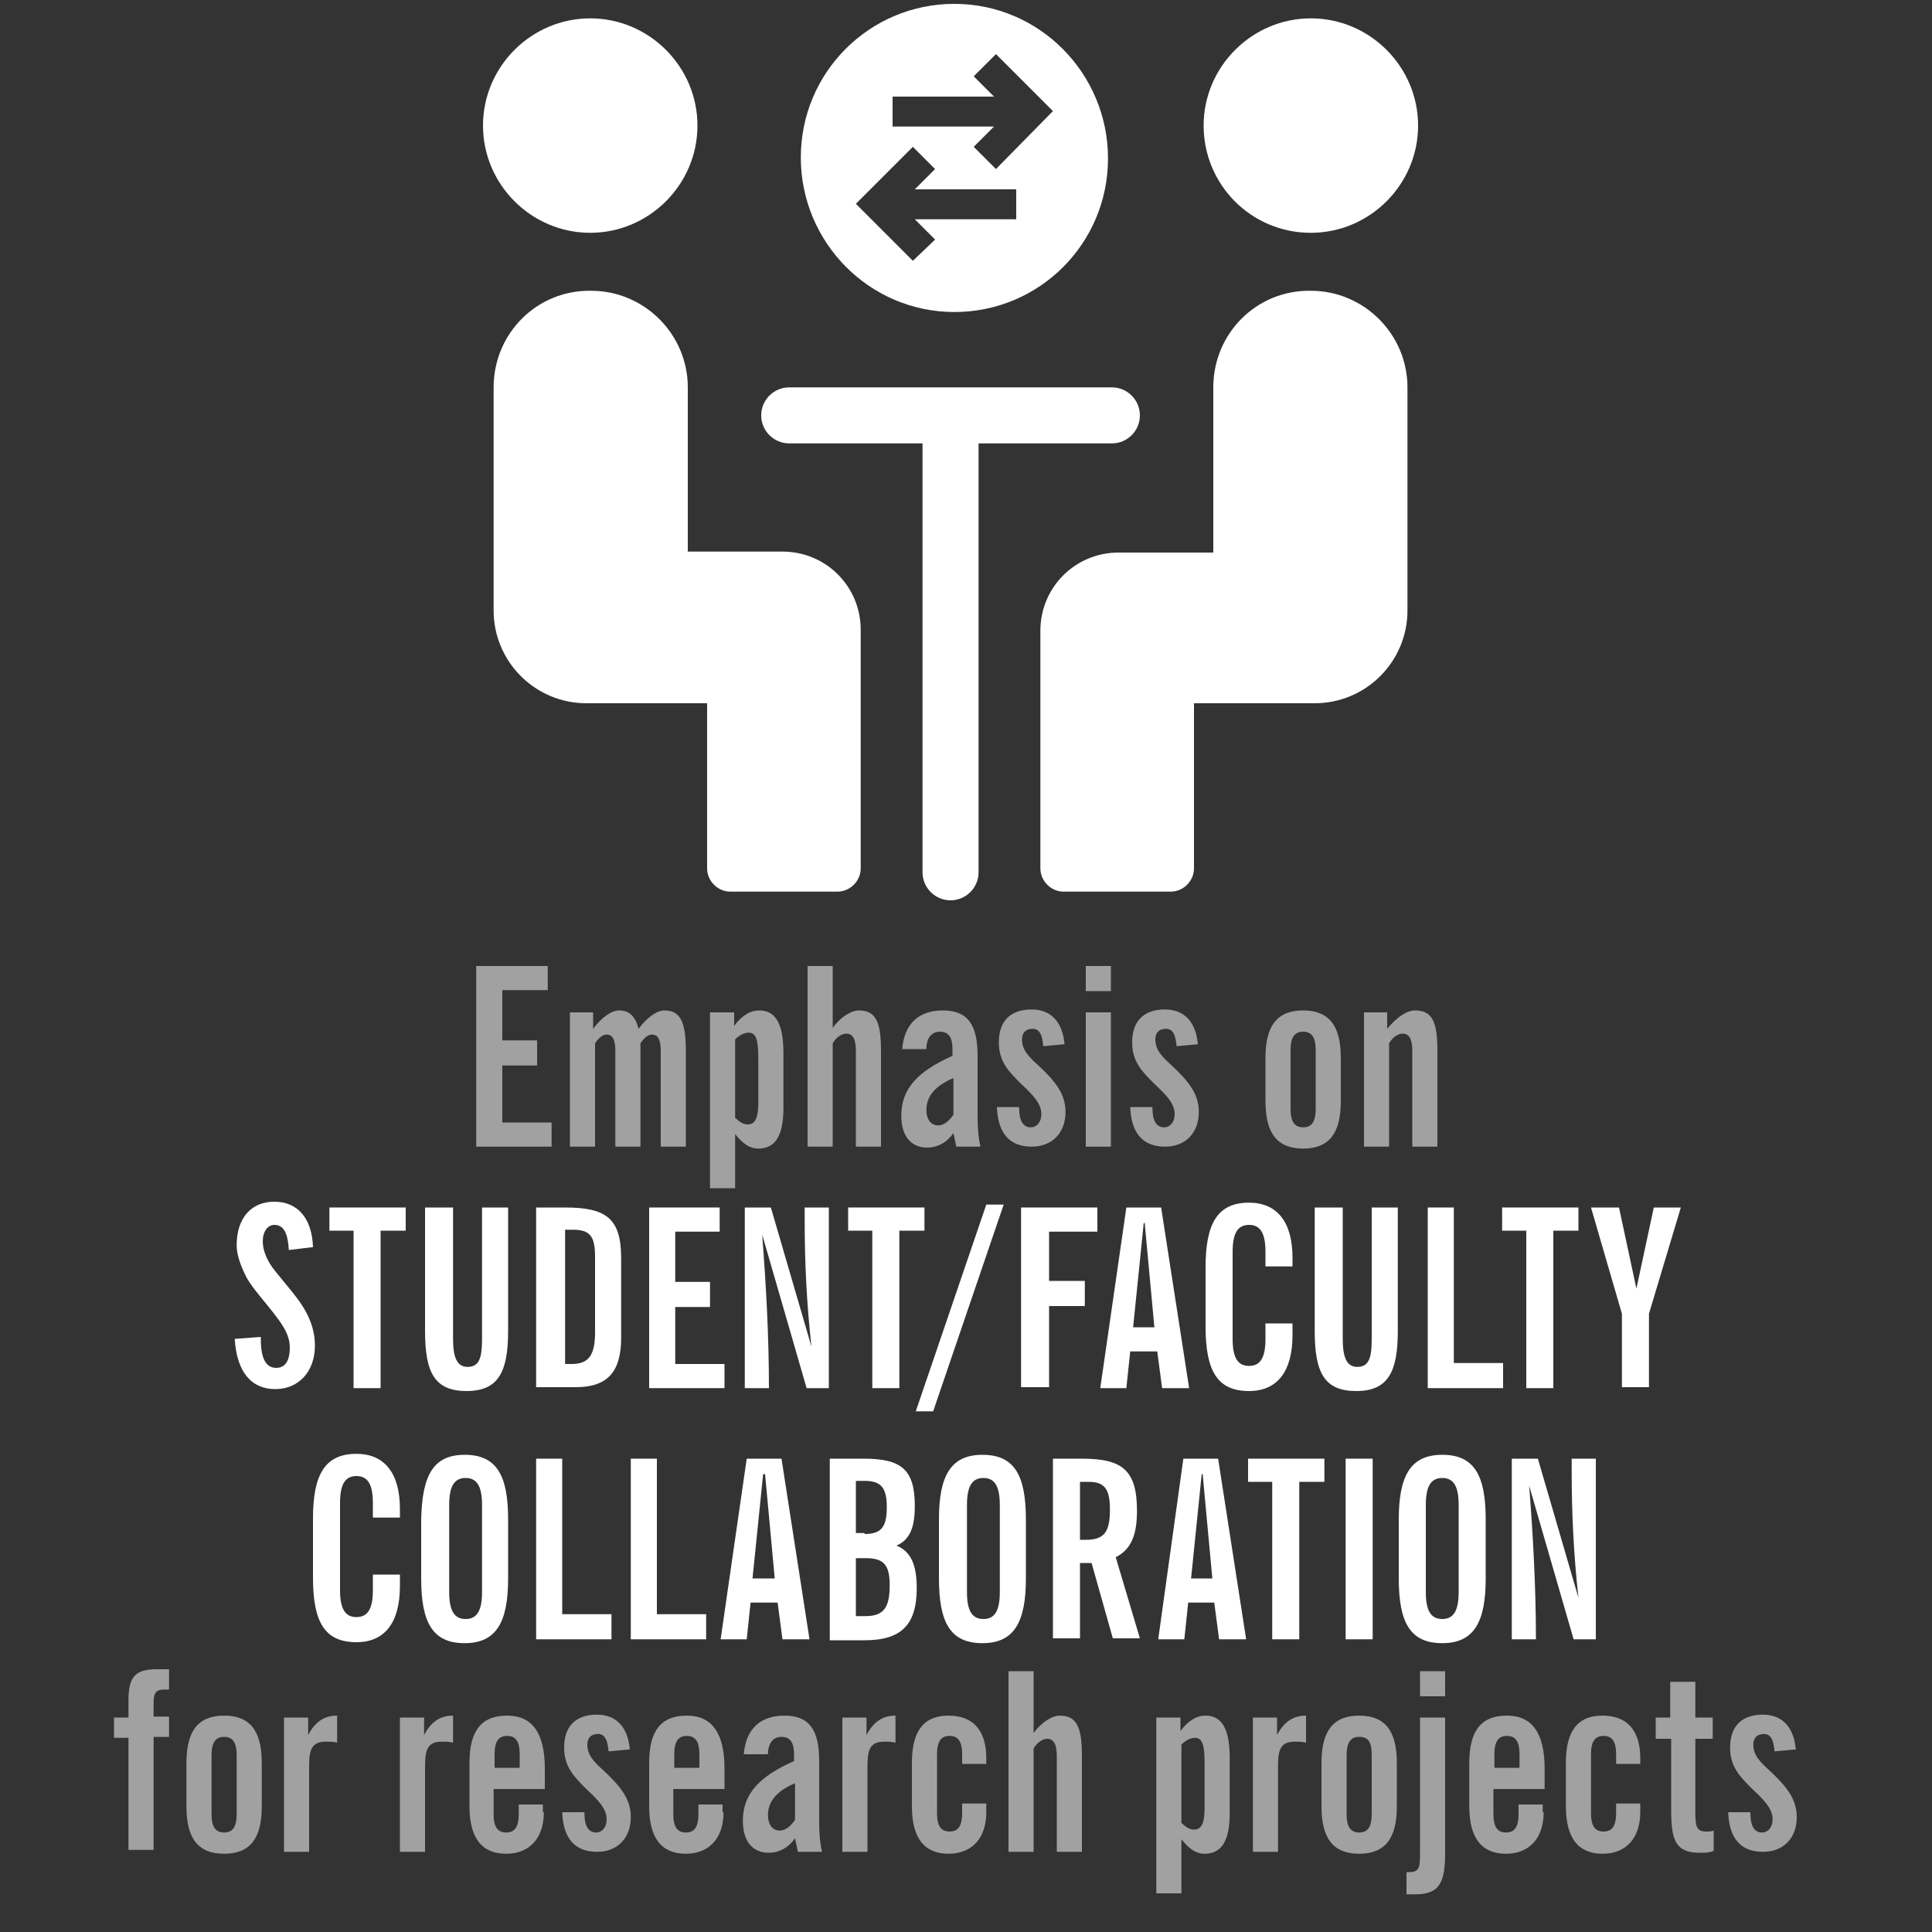 <?xml version="1.0" encoding="utf-8"?>
<!-- Generator: Adobe Illustrator 21.1.0, SVG Export Plug-In . SVG Version: 6.00 Build 0)  -->
<svg version="1.1" id="Layer_1" xmlns="http://www.w3.org/2000/svg" xmlns:xlink="http://www.w3.org/1999/xlink" x="0px" y="0px"
	 viewBox="0 0 200 200" style="enable-background:new 0 0 200 200;" xml:space="preserve">
<rect x="0" y="0" width="200" height="200" fill="#333333" stroke="none"/>
<style type="text/css">
	.st0{fill:#A1A1A1;}
	.st1{fill:#FFFFFF;}
</style>
<g>
	<path class="st0" d="M350.3,802h7.4v2.5H353v5.2h3.6v2.6H353v5.9h5.1v2.5h-7.8V802z"/>
	<path class="st0" d="M360,806.8h2.4v1.7c0.9-1.2,1.9-1.9,2.7-1.9c1.1,0,1.7,0.7,2,1.9c0.9-1.2,1.9-1.9,2.7-1.9
		c1.8,0,2.2,1.5,2.2,4.3v9.8h-2.6v-9.9c0-1.2-0.3-1.7-0.9-1.7c-0.4,0-0.8,0.3-1.2,0.9v10.7h-2.6v-9.9c0-1.2-0.3-1.7-0.9-1.7
		c-0.4,0-0.8,0.3-1.2,0.9v10.7H360V806.8z"/>
	<path class="st0" d="M374.6,806.8h2.5v1.4c0.8-1.1,1.7-1.6,2.6-1.6c1.7,0,2.5,1.4,2.5,4.4v5.7c0,2.8-0.8,4.2-2.6,4.2
		c-0.9,0-1.6-0.5-2.4-1.5v5.6h-2.6V806.8z M378.4,818.4c0.8,0,1.1-0.7,1.1-2.3v-4.5c0-1.9-0.2-2.7-1-2.7c-0.4,0-0.9,0.2-1.4,0.7v8.1
		C377.6,818.2,378,818.4,378.4,818.4z"/>
	<path class="st0" d="M384.6,802h2.6v6.4c0.8-1.1,1.9-1.8,2.7-1.8c1.9,0,2.3,1.4,2.3,4.3v9.8h-2.6v-9.9c0-1.2-0.3-1.8-1-1.8
		c-0.4,0-1,0.3-1.4,1v10.7h-2.6V802z"/>
	<path class="st0" d="M399.7,819.3c-0.7,1-1.7,1.5-2.7,1.5c-1.7,0-2.7-1.2-2.7-3.3c0-2.8,1.7-4.6,5.3-6.2v-0.7
		c0-1.2-0.4-1.8-1.3-1.8s-1.4,0.7-1.4,1.8h-2.5c0.2-2.6,1.7-4,4.2-4c2.6,0,3.6,1.5,3.6,4.7v6.4c0,1.2,0.1,2.2,0.3,3H400L399.7,819.3
		z M396.9,816.9c0,1,0.5,1.6,1.2,1.6c0.6,0,1.1-0.4,1.6-1.1v-3.8C397.8,814.4,396.9,815.5,396.9,816.9z"/>
	<path class="st0" d="M406.5,816.6c0,0.1,0,0.1,0,0.1c0,1.3,0.4,2,1.2,2c0.6,0,1.1-0.5,1.1-1.4c0-1-0.8-1.9-2.1-3.1
		c-1.3-1.3-2.3-2.3-2.3-4.3c0-2.2,1.2-3.4,3.4-3.4c2,0,3.2,1.3,3.4,3.6l-2.2,0.2c-0.1-1.2-0.4-1.8-1.1-1.8c-0.7,0-1.1,0.4-1.1,1.1
		c0,1.1,0.7,1.8,1.7,2.7c1.7,1.6,2.8,2.9,2.8,4.8c0,2.2-1.4,3.6-3.5,3.6c-2.3,0-3.5-1.4-3.6-4.1L406.5,816.6z"/>
	<path class="st0" d="M413.4,802h2.6v2.6h-2.6V802z M413.4,806.8h2.6v13.9h-2.6V806.8z"/>
	<path class="st0" d="M420.3,816.6c0,0.1,0,0.1,0,0.1c0,1.3,0.4,2,1.2,2c0.6,0,1.1-0.5,1.1-1.4c0-1-0.8-1.9-2.1-3.1
		c-1.3-1.3-2.3-2.3-2.3-4.3c0-2.2,1.2-3.4,3.4-3.4c2,0,3.2,1.3,3.4,3.6l-2.2,0.2c-0.1-1.2-0.4-1.8-1.1-1.8c-0.7,0-1.1,0.4-1.1,1.1
		c0,1.1,0.7,1.8,1.7,2.7c1.7,1.6,2.8,2.9,2.8,4.8c0,2.2-1.4,3.6-3.5,3.6c-2.3,0-3.5-1.4-3.6-4.1L420.3,816.6z"/>
	<path class="st0" d="M439.8,816c0,3.3-1.2,4.9-3.9,4.9c-2.7,0-3.9-1.6-3.9-4.9v-4.5c0-3.3,1.2-4.9,3.9-4.9c2.7,0,3.9,1.6,3.9,4.9
		V816z M435.9,808.8c-0.9,0-1.3,0.6-1.3,1.9v6.1c0,1.3,0.4,1.9,1.3,1.9c0.9,0,1.3-0.6,1.3-1.9v-6.1
		C437.2,809.4,436.8,808.8,435.9,808.8z"/>
	<path class="st0" d="M442.2,806.8h2.4v1.7c1-1.2,2-1.9,2.9-1.9c1.9,0,2.3,1.4,2.3,4.3v9.8h-2.6v-9.9c0-1.2-0.3-1.8-1-1.8
		c-0.4,0-1,0.3-1.4,1v10.7h-2.6V806.8z"/>
	<path class="st1" d="M328,840.4c0,0.1,0,0.1,0,0.2c0,2,0.5,3,1.6,3c0.9,0,1.4-0.7,1.4-2.1c0-1-0.4-1.8-1.1-2.8
		c-1.3-1.8-2.7-3.2-3.4-4.5c-0.6-1.2-1-2.3-1-3.3c0-2.8,1.5-4.5,3.9-4.5c2.4,0,3.9,1.7,4,4.7l-2.5,0.3c-0.1-1.7-0.5-2.6-1.5-2.6
		c-0.7,0-1.2,0.7-1.2,1.7c0,0.9,0.4,2,1.3,3.1c1.2,1.5,2.3,2.7,3,3.9c0.7,1.2,1.1,2.4,1.1,3.8c0,2.7-1.7,4.5-4.1,4.5
		c-2.5,0-4-1.8-4.2-5.2L328,840.4z"/>
	<path class="st1" d="M337.7,829.4h-2.6V827h7.9v2.4h-2.6v16.3h-2.8V829.4z"/>
	<path class="st1" d="M345.1,827h2.8v13.6c0,1.9,0.4,2.9,1.5,2.9c1.2,0,1.5-0.9,1.5-2.9V827h2.7v12.8c0,4.2-1,6.2-4.3,6.2
		c-3.3,0-4.3-1.9-4.3-6.2V827z"/>
	<path class="st1" d="M356.6,827h2.9c4.2,0,5.8,1.1,5.8,5.2v8.3c0,3.5-1.4,5.1-4.7,5.1h-4.1V827z M360.2,843.2c1.8,0,2.4-1,2.4-3.3
		v-7.8c0-2.1-0.5-2.8-2.3-2.8h-0.8v13.9H360.2z"/>
	<path class="st1" d="M368.1,827h7.4v2.5h-4.6v5.2h3.6v2.6h-3.6v5.9h5.1v2.5h-7.8V827z"/>
	<path class="st1" d="M378.1,827h2.7l4.2,14.4c-0.5-4.5-0.7-8.8-0.7-13c0-0.4,0-0.9,0-1.4h2.5v18.7h-2.3l-4.6-15.9
		c0.4,5.2,0.7,10.5,0.7,15.9h-2.5V827z"/>
	<path class="st1" d="M391.4,829.4h-2.6V827h7.9v2.4h-2.6v16.3h-2.8V829.4z"/>
	<path class="st1" d="M395.8,848.1l7.3-21.4h1.8l-7.3,21.4H395.8z"/>
	<path class="st1" d="M406.6,827h8v2.5h-5v5.1h3.7v2.6h-3.7v8.4h-2.9V827z"/>
	<path class="st1" d="M417.6,827h3.6l2.9,18.7h-2.8l-0.5-3.8H418l-0.4,3.8h-2.7L417.6,827z M420.5,839.4l-1-10.8h-0.1l-1.1,10.8
		H420.5z"/>
	<path class="st1" d="M430.3,846c-3.3,0-4.5-2.1-4.5-6.7v-6.1c0-4.5,1.2-6.7,4.5-6.7c2.9,0,4.5,2,4.5,5.7v0.9h-2.8v-1.5
		c0-1.9-0.5-2.8-1.7-2.8c-1.2,0-1.7,0.9-1.7,2.8v9c0,1.9,0.5,2.8,1.7,2.8c1.2,0,1.7-0.9,1.7-2.8V839h2.8v1.2
		C434.8,844,433.2,846,430.3,846z"/>
	<path class="st1" d="M437.2,827h2.8v13.6c0,1.9,0.4,2.9,1.5,2.9c1.2,0,1.5-0.9,1.5-2.9V827h2.7v12.8c0,4.2-1,6.2-4.3,6.2
		s-4.3-1.9-4.3-6.2V827z"/>
	<path class="st1" d="M448.7,827h2.8v16.1h5.1v2.6h-7.8V827z"/>
	<path class="st1" d="M459.1,829.4h-2.6V827h7.9v2.4h-2.6v16.3h-2.8V829.4z"/>
	<path class="st1" d="M468.9,838l-3.2-11h2.9l1.8,8.4l1.8-8.4h2.8l-3.3,11v7.6h-2.8V838z"/>
	<path class="st1" d="M337.9,872c-3.3,0-4.5-2.1-4.5-6.7v-6.1c0-4.5,1.2-6.7,4.5-6.7c2.9,0,4.5,2,4.5,5.7v0.9h-2.8v-1.5
		c0-1.9-0.5-2.8-1.7-2.8c-1.2,0-1.7,0.9-1.7,2.8v9c0,1.9,0.5,2.8,1.7,2.8c1.2,0,1.7-0.9,1.7-2.8V865h2.8v1.2
		C342.4,870,340.8,872,337.9,872z"/>
	<path class="st1" d="M349.1,852.6c3.3,0,4.5,2.1,4.5,6.7v6.1c0,4.5-1.2,6.7-4.5,6.7s-4.5-2.1-4.5-6.7v-6.1
		C344.7,854.8,345.8,852.6,349.1,852.6z M347.5,866.8c0,1.9,0.5,2.8,1.7,2.8s1.7-0.9,1.7-2.8v-9c0-1.9-0.5-2.8-1.7-2.8
		s-1.7,0.9-1.7,2.8V866.8z"/>
	<path class="st1" d="M356.4,853h2.8v16.1h5.1v2.6h-7.8V853z"/>
	<path class="st1" d="M366.2,853h2.8v16.1h5.1v2.6h-7.8V853z"/>
	<path class="st1" d="M378.3,853h3.6l2.9,18.7h-2.8l-0.5-3.8h-2.8l-0.4,3.8h-2.7L378.3,853z M381.2,865.4l-1-10.8H380l-1.1,10.8
		H381.2z"/>
	<path class="st1" d="M386.9,853h3.5c3.9,0,5.3,1.1,5.3,4.9c0,2.2-0.5,3.5-1.9,4.1c1.5,0.6,2.1,2,2.1,4.4c0,3.8-1.6,5.4-5.4,5.4
		h-3.6V853z M390.5,860.8c1.8,0,2.3-0.8,2.3-2.8c0-2-0.6-2.7-2.3-2.7h-0.9v5.4H390.5z M390.6,869.3c1.9,0,2.5-0.9,2.5-3.2
		c0-2.1-0.6-2.8-2.5-2.8h-1v6H390.6z"/>
	<path class="st1" d="M402.7,852.6c3.3,0,4.5,2.1,4.5,6.7v6.1c0,4.5-1.2,6.7-4.5,6.7s-4.5-2.1-4.5-6.7v-6.1
		C398.2,854.8,399.4,852.6,402.7,852.6z M401.1,866.8c0,1.9,0.5,2.8,1.7,2.8c1.2,0,1.7-0.9,1.7-2.8v-9c0-1.9-0.5-2.8-1.7-2.8
		c-1.2,0-1.7,0.9-1.7,2.8V866.8z"/>
	<path class="st1" d="M410,853h3c4.2,0,5.7,1.2,5.7,5.4c0,2.5-0.6,4-2.2,4.8l2.5,8.4h-2.8l-2.2-7.8h-1.2v7.8H410V853z M413.4,861.4
		c1.9,0,2.5-0.8,2.5-3.1c0-2.1-0.5-2.9-2.2-2.9h-0.9v6H413.4z"/>
	<path class="st1" d="M423.5,853h3.6l2.9,18.7h-2.8l-0.5-3.8H424l-0.4,3.8h-2.7L423.5,853z M426.5,865.4l-1-10.8h-0.1l-1.1,10.8
		H426.5z"/>
	<path class="st1" d="M432.8,855.4h-2.6V853h7.9v2.4h-2.6v16.3h-2.8V855.4z"/>
	<path class="st1" d="M440.3,871.7V853h2.8v18.7H440.3z"/>
	<path class="st1" d="M450.3,852.6c3.3,0,4.5,2.1,4.5,6.7v6.1c0,4.5-1.2,6.7-4.5,6.7s-4.5-2.1-4.5-6.7v-6.1
		C445.8,854.8,447,852.6,450.3,852.6z M448.6,866.8c0,1.9,0.5,2.8,1.7,2.8c1.2,0,1.7-0.9,1.7-2.8v-9c0-1.9-0.5-2.8-1.7-2.8
		c-1.2,0-1.7,0.9-1.7,2.8V866.8z"/>
	<path class="st1" d="M457.5,853h2.7l4.2,14.4c-0.5-4.5-0.7-8.8-0.7-13c0-0.4,0-0.9,0-1.4h2.5v18.7h-2.3l-4.6-15.9
		c0.4,5.2,0.7,10.5,0.7,15.9h-2.5V853z"/>
	<path class="st0" d="M314.3,881.9h-1.5v-2.1h1.5V878c0-2.4,0.7-3.2,2.9-3.2h1.3v2.1H318c-0.9,0-1.1,0.4-1.1,1.4v1.4h1.6v2.1h-1.6
		v11.7h-2.6V881.9z"/>
	<path class="st0" d="M328.1,889c0,3.3-1.2,4.9-3.9,4.9c-2.7,0-3.9-1.6-3.9-4.9v-4.5c0-3.3,1.2-4.9,3.9-4.9c2.7,0,3.9,1.6,3.9,4.9
		V889z M324.2,881.8c-0.9,0-1.3,0.6-1.3,1.9v6.1c0,1.3,0.4,1.9,1.3,1.9c0.9,0,1.3-0.6,1.3-1.9v-6.1
		C325.5,882.4,325.1,881.8,324.2,881.8z"/>
	<path class="st0" d="M330.5,879.8h2.4v1.8c0.7-1.3,1.6-2,3-2v2.8c-0.4-0.1-0.7-0.1-1.2-0.1c-1.4,0-1.7,0.8-1.7,2.5v8.9h-2.6V879.8z
		"/>
	<path class="st0" d="M342.5,879.8h2.4v1.8c0.7-1.3,1.6-2,3-2v2.8c-0.4-0.1-0.7-0.1-1.2-0.1c-1.4,0-1.7,0.8-1.7,2.5v8.9h-2.6V879.8z
		"/>
	<path class="st0" d="M357.3,889.6c0,2.7-1.5,4.3-3.9,4.3c-2.5,0-3.8-1.6-3.8-4.9v-4.5c0-3.3,1.2-4.9,3.9-4.9c2.6,0,3.9,1.8,3.9,5.5
		v2.1h-5.3v2.6c0,1.3,0.4,1.9,1.3,1.9s1.3-0.6,1.3-1.9v-1h2.5V889.6z M352.2,885h2.6v-1.4c0-1.3-0.4-1.9-1.3-1.9s-1.3,0.6-1.3,1.9
		V885z"/>
	<path class="st0" d="M361.5,889.6c0,0.1,0,0.1,0,0.1c0,1.3,0.4,2,1.2,2c0.6,0,1.1-0.5,1.1-1.4c0-1-0.8-1.9-2.1-3.1
		c-1.3-1.3-2.3-2.3-2.3-4.3c0-2.2,1.2-3.4,3.4-3.4c2,0,3.2,1.3,3.4,3.6l-2.2,0.2c-0.1-1.2-0.4-1.8-1.1-1.8c-0.7,0-1.1,0.4-1.1,1.1
		c0,1.1,0.7,1.8,1.7,2.7c1.7,1.6,2.8,2.9,2.8,4.8c0,2.2-1.4,3.6-3.5,3.6c-2.3,0-3.5-1.4-3.6-4.1L361.5,889.6z"/>
	<path class="st0" d="M375.9,889.6c0,2.7-1.5,4.3-3.9,4.3c-2.5,0-3.8-1.6-3.8-4.9v-4.5c0-3.3,1.2-4.9,3.9-4.9c2.6,0,3.9,1.8,3.9,5.5
		v2.1h-5.3v2.6c0,1.3,0.4,1.9,1.3,1.9s1.3-0.6,1.3-1.9v-1h2.5V889.6z M370.8,885h2.6v-1.4c0-1.3-0.4-1.9-1.3-1.9s-1.3,0.6-1.3,1.9
		V885z"/>
	<path class="st0" d="M383.3,892.3c-0.7,1-1.7,1.5-2.7,1.5c-1.7,0-2.7-1.2-2.7-3.3c0-2.8,1.7-4.6,5.3-6.2v-0.7
		c0-1.2-0.4-1.8-1.3-1.8s-1.4,0.7-1.4,1.8h-2.5c0.2-2.6,1.7-4,4.2-4c2.6,0,3.6,1.5,3.6,4.7v6.4c0,1.2,0.1,2.2,0.3,3h-2.5
		L383.3,892.3z M380.5,889.9c0,1,0.5,1.6,1.2,1.6c0.6,0,1.1-0.4,1.6-1.1v-3.8C381.4,887.4,380.5,888.5,380.5,889.9z"/>
	<path class="st0" d="M388.3,879.8h2.4v1.8c0.7-1.3,1.6-2,3-2v2.8c-0.4-0.1-0.7-0.1-1.2-0.1c-1.4,0-1.7,0.8-1.7,2.5v8.9h-2.6V879.8z
		"/>
	<path class="st0" d="M403.1,889.6c0,2.7-1.5,4.3-3.9,4.3c-2.5,0-3.8-1.6-3.8-4.9v-4.5c0-3.3,1.2-4.9,3.8-4.9c2.5,0,3.9,1.5,3.9,4.4
		v0.6h-2.5v-1c0-1.3-0.4-1.9-1.3-1.9c-0.9,0-1.3,0.6-1.3,1.9v6.1c0,1.3,0.4,1.9,1.3,1.9c0.9,0,1.3-0.6,1.3-1.9v-1h2.5V889.6z"/>
	<path class="st0" d="M405.4,875h2.6v6.4c0.8-1.1,1.9-1.8,2.7-1.8c1.9,0,2.3,1.4,2.3,4.3v9.8h-2.6v-9.9c0-1.2-0.3-1.8-1-1.8
		c-0.4,0-1,0.3-1.4,1v10.7h-2.6V875z"/>
	<path class="st0" d="M420.7,879.8h2.5v1.4c0.8-1.1,1.7-1.6,2.6-1.6c1.7,0,2.5,1.4,2.5,4.4v5.7c0,2.8-0.8,4.2-2.6,4.2
		c-0.9,0-1.6-0.5-2.4-1.5v5.6h-2.6V879.8z M424.6,891.4c0.8,0,1.1-0.7,1.1-2.3v-4.5c0-1.9-0.2-2.7-1-2.7c-0.4,0-0.9,0.2-1.4,0.7v8.1
		C423.8,891.2,424.2,891.4,424.6,891.4z"/>
	<path class="st0" d="M430.8,879.8h2.4v1.8c0.7-1.3,1.6-2,3-2v2.8c-0.4-0.1-0.7-0.1-1.2-0.1c-1.4,0-1.7,0.8-1.7,2.5v8.9h-2.6V879.8z
		"/>
	<path class="st0" d="M445.6,889c0,3.3-1.2,4.9-3.9,4.9c-2.7,0-3.9-1.6-3.9-4.9v-4.5c0-3.3,1.2-4.9,3.9-4.9c2.7,0,3.9,1.6,3.9,4.9
		V889z M441.7,881.8c-0.9,0-1.3,0.6-1.3,1.9v6.1c0,1.3,0.4,1.9,1.3,1.9c0.9,0,1.3-0.6,1.3-1.9v-6.1
		C443,882.4,442.7,881.8,441.7,881.8z"/>
	<path class="st0" d="M448,879.8h2.6v13.9c0,3.1-0.5,4.4-3.1,4.4c-0.3,0-0.6,0-0.9,0v-2.3c0.1,0,0.2,0,0.3,0c1.1,0,1.1-0.6,1.1-2.1
		V879.8z M448,875h2.6v2.6H448V875z"/>
	<path class="st0" d="M460.8,889.6c0,2.7-1.5,4.3-3.9,4.3c-2.5,0-3.8-1.6-3.8-4.9v-4.5c0-3.3,1.2-4.9,3.9-4.9c2.6,0,3.9,1.8,3.9,5.5
		v2.1h-5.3v2.6c0,1.3,0.4,1.9,1.3,1.9c0.9,0,1.3-0.6,1.3-1.9v-1h2.5V889.6z M455.7,885h2.6v-1.4c0-1.3-0.4-1.9-1.3-1.9
		c-0.9,0-1.3,0.6-1.3,1.9V885z"/>
	<path class="st0" d="M470.8,889.6c0,2.7-1.5,4.3-3.9,4.3c-2.5,0-3.8-1.6-3.8-4.9v-4.5c0-3.3,1.2-4.9,3.8-4.9c2.5,0,3.9,1.5,3.9,4.4
		v0.6h-2.5v-1c0-1.3-0.4-1.9-1.3-1.9c-0.9,0-1.3,0.6-1.3,1.9v6.1c0,1.3,0.4,1.9,1.3,1.9c0.9,0,1.3-0.6,1.3-1.9v-1h2.5V889.6z"/>
	<path class="st0" d="M473.9,882h-1.5v-2.2h1.5v-3.7h2.6v3.7h1.8v2.2h-1.8v7.6c0,1.4,0.1,2,1.1,2c0.3,0,0.5,0,0.8-0.1v2.1
		c-0.5,0.2-0.9,0.2-1.4,0.2c-2.5,0-3-1.2-3-4.4V882z"/>
	<path class="st0" d="M482.2,889.6c0,0.1,0,0.1,0,0.1c0,1.3,0.4,2,1.2,2c0.6,0,1.1-0.5,1.1-1.4c0-1-0.8-1.9-2.1-3.1
		c-1.3-1.3-2.3-2.3-2.3-4.3c0-2.2,1.2-3.4,3.4-3.4c2,0,3.2,1.3,3.4,3.6l-2.2,0.2c-0.1-1.2-0.4-1.8-1.1-1.8c-0.7,0-1.1,0.4-1.1,1.1
		c0,1.1,0.7,1.8,1.7,2.7c1.7,1.6,2.8,2.9,2.8,4.8c0,2.2-1.4,3.6-3.5,3.6c-2.3,0-3.5-1.4-3.6-4.1L482.2,889.6z"/>
</g>
<g>
	<g>
		<path class="st1" d="M362.1,726.1c6.1,0,11.1-5,11.1-11.1c0-6.1-5-11.1-11.1-11.1c-6.1,0-11.1,5-11.1,11.1
			C351,721.1,356,726.1,362.1,726.1L362.1,726.1z M362.1,726.1"/>
		<path class="st1" d="M352.1,742.1v23.1c0,5.3,4.3,9.6,9.6,9.6h12.5v17.1c0,1.3,1.1,2.4,2.4,2.4h11.1c1.3,0,2.4-1.1,2.4-2.4v-24.6
			c0-4.5-3.6-8.1-8.1-8.1h-9.8v-17.1c0-5.5-4.5-10-10-10C356.6,732,352.1,736.5,352.1,742.1L352.1,742.1z M352.1,742.1"/>
		<path class="st1" d="M436.7,726.1c6.1,0,11.1-5,11.1-11.1c0-6.1-5-11.1-11.1-11.1c-6.1,0-11.1,5-11.1,11.1
			C425.5,721.1,430.5,726.1,436.7,726.1L436.7,726.1z M436.7,726.1"/>
		<path class="st1" d="M426.6,742.1v17.1h-9.8c-4.5,0-8.1,3.6-8.1,8.1v24.6c0,1.3,1.1,2.4,2.4,2.4h11.1c1.3,0,2.4-1.1,2.4-2.4v-17.1
			h12.5c5.3,0,9.6-4.3,9.6-9.6v-23.1c0-5.5-4.5-10-10-10C431.1,732,426.6,736.5,426.6,742.1L426.6,742.1z M426.6,742.1"/>
		<path class="st1" d="M416.1,747.9c1.6,0,2.9-1.3,2.9-2.9c0-1.6-1.3-2.9-2.9-2.9h-33.3c-1.6,0-2.9,1.3-2.9,2.9
			c0,1.6,1.3,2.9,2.9,2.9h13.8v44.4c0,1.6,1.3,2.9,2.9,2.9c1.6,0,2.9-1.3,2.9-2.9v-44.4H416.1z M416.1,747.9"/>
	</g>
	<path class="st1" d="M399.8,702.4c-8.8,0-15.9,7.1-15.9,15.9c0,8.8,7.1,15.9,15.9,15.9c8.8,0,15.9-7.1,15.9-15.9
		C415.7,709.6,408.6,702.4,399.8,702.4z M406.2,724.7h-10.5l2.1,2.1l-2.3,2.3l-5.9-5.9l5.9-5.9l2.3,2.3l-2.1,2.1h10.5V724.7z
		 M404.1,719.5l-2.3-2.3l2.1-2.1h-10.5V712h10.5l-2.1-2.1l2.3-2.3l5.9,5.9L404.1,719.5z"/>
</g>
<g>
	<path class="st0" d="M49.3,100h7.4v2.5H52v5.2h3.6v2.6H52v5.9h5.1v2.5h-7.8V100z"/>
	<path class="st0" d="M59,104.8h2.4v1.7c0.9-1.2,1.9-1.9,2.7-1.9c1.1,0,1.7,0.7,2,1.9c0.9-1.2,1.9-1.9,2.7-1.9
		c1.8,0,2.2,1.5,2.2,4.3v9.8h-2.6v-9.9c0-1.2-0.3-1.7-0.9-1.7c-0.4,0-0.8,0.3-1.2,0.9v10.7h-2.6v-9.9c0-1.2-0.3-1.7-0.9-1.7
		c-0.4,0-0.8,0.3-1.2,0.9v10.7H59V104.8z"/>
	<path class="st0" d="M73.6,104.8H76v1.4c0.8-1.1,1.7-1.6,2.6-1.6c1.7,0,2.5,1.4,2.5,4.4v5.7c0,2.8-0.8,4.2-2.6,4.2
		c-0.9,0-1.6-0.5-2.4-1.5v5.6h-2.6V104.8z M77.4,116.4c0.8,0,1.1-0.7,1.1-2.3v-4.5c0-1.9-0.2-2.7-1-2.7c-0.4,0-0.9,0.2-1.4,0.7v8.1
		C76.6,116.2,77,116.4,77.4,116.4z"/>
	<path class="st0" d="M83.6,100h2.6v6.4c0.8-1.1,1.9-1.8,2.7-1.8c1.9,0,2.3,1.4,2.3,4.3v9.8h-2.6v-9.9c0-1.2-0.3-1.8-1-1.8
		c-0.4,0-1,0.3-1.4,1v10.7h-2.6V100z"/>
	<path class="st0" d="M98.7,117.3c-0.7,1-1.7,1.5-2.7,1.5c-1.7,0-2.7-1.2-2.7-3.3c0-2.8,1.7-4.6,5.3-6.2v-0.7c0-1.2-0.4-1.8-1.3-1.8
		s-1.4,0.7-1.4,1.8h-2.5c0.2-2.6,1.7-4,4.2-4c2.6,0,3.6,1.5,3.6,4.7v6.4c0,1.2,0.1,2.2,0.3,3H99L98.7,117.3z M95.9,114.9
		c0,1,0.5,1.6,1.2,1.6c0.6,0,1.1-0.4,1.6-1.1v-3.8C96.8,112.4,95.9,113.5,95.9,114.9z"/>
	<path class="st0" d="M105.5,114.6c0,0.1,0,0.1,0,0.1c0,1.3,0.4,2,1.2,2c0.6,0,1.1-0.5,1.1-1.4c0-1-0.8-1.9-2.1-3.1
		c-1.3-1.3-2.3-2.3-2.3-4.3c0-2.2,1.2-3.4,3.4-3.4c2,0,3.2,1.3,3.4,3.6l-2.2,0.2c-0.1-1.2-0.4-1.8-1.1-1.8c-0.7,0-1.1,0.4-1.1,1.1
		c0,1.1,0.7,1.8,1.7,2.7c1.7,1.6,2.8,2.9,2.8,4.8c0,2.2-1.4,3.6-3.5,3.6c-2.3,0-3.5-1.4-3.6-4.1L105.5,114.6z"/>
	<path class="st0" d="M112.4,100h2.6v2.6h-2.6V100z M112.4,104.8h2.6v13.9h-2.6V104.8z"/>
	<path class="st0" d="M119.3,114.6c0,0.1,0,0.1,0,0.1c0,1.3,0.4,2,1.2,2c0.6,0,1.1-0.5,1.1-1.4c0-1-0.8-1.9-2.1-3.1
		c-1.3-1.3-2.3-2.3-2.3-4.3c0-2.2,1.2-3.4,3.4-3.4c2,0,3.2,1.3,3.4,3.6l-2.2,0.2c-0.1-1.2-0.4-1.8-1.1-1.8c-0.7,0-1.1,0.4-1.1,1.1
		c0,1.1,0.7,1.8,1.7,2.7c1.7,1.6,2.8,2.9,2.8,4.8c0,2.2-1.4,3.6-3.5,3.6c-2.3,0-3.5-1.4-3.6-4.1L119.3,114.6z"/>
	<path class="st0" d="M138.8,114c0,3.3-1.2,4.9-3.9,4.9c-2.7,0-3.9-1.6-3.9-4.9v-4.5c0-3.3,1.2-4.9,3.9-4.9c2.7,0,3.9,1.6,3.9,4.9
		V114z M134.9,106.8c-0.9,0-1.3,0.6-1.3,1.9v6.1c0,1.3,0.4,1.9,1.3,1.9c0.9,0,1.3-0.6,1.3-1.9v-6.1
		C136.2,107.4,135.8,106.8,134.9,106.8z"/>
	<path class="st0" d="M141.2,104.8h2.4v1.7c1-1.2,2-1.9,2.9-1.9c1.9,0,2.3,1.4,2.3,4.3v9.8h-2.6v-9.9c0-1.2-0.3-1.8-1-1.8
		c-0.4,0-1,0.3-1.4,1v10.7h-2.6V104.8z"/>
	<path class="st1" d="M27,138.4c0,0.1,0,0.1,0,0.2c0,2,0.5,3,1.6,3c0.9,0,1.4-0.7,1.4-2.1c0-1-0.4-1.8-1.1-2.8
		c-1.3-1.8-2.7-3.2-3.4-4.5c-0.6-1.2-1-2.3-1-3.3c0-2.8,1.5-4.5,3.9-4.5c2.4,0,3.9,1.7,4,4.7l-2.5,0.3c-0.1-1.7-0.5-2.6-1.5-2.6
		c-0.7,0-1.2,0.7-1.2,1.7c0,0.9,0.4,2,1.3,3.1c1.2,1.5,2.3,2.7,3,3.9c0.7,1.2,1.1,2.4,1.1,3.8c0,2.7-1.7,4.5-4.1,4.5
		c-2.5,0-4-1.8-4.2-5.2L27,138.4z"/>
	<path class="st1" d="M36.7,127.4h-2.6V125H42v2.4h-2.6v16.3h-2.8V127.4z"/>
	<path class="st1" d="M44.1,125h2.8v13.6c0,1.9,0.4,2.9,1.5,2.9c1.2,0,1.5-0.9,1.5-2.9V125h2.7v12.8c0,4.2-1,6.2-4.3,6.2
		c-3.3,0-4.3-1.9-4.3-6.2V125z"/>
	<path class="st1" d="M55.6,125h2.9c4.2,0,5.8,1.1,5.8,5.2v8.3c0,3.5-1.4,5.1-4.7,5.1h-4.1V125z M59.2,141.2c1.8,0,2.4-1,2.4-3.3
		v-7.8c0-2.1-0.5-2.8-2.3-2.8h-0.8v13.9H59.2z"/>
	<path class="st1" d="M67.1,125h7.4v2.5h-4.6v5.2h3.6v2.6h-3.6v5.9h5.1v2.5h-7.8V125z"/>
	<path class="st1" d="M77.1,125h2.7l4.2,14.4c-0.5-4.5-0.7-8.8-0.7-13c0-0.4,0-0.9,0-1.4h2.5v18.7h-2.3l-4.6-15.9
		c0.4,5.2,0.7,10.5,0.7,15.9h-2.5V125z"/>
	<path class="st1" d="M90.4,127.4h-2.6V125h7.9v2.4h-2.6v16.3h-2.8V127.4z"/>
	<path class="st1" d="M94.8,146.1l7.3-21.4h1.8l-7.3,21.4H94.8z"/>
	<path class="st1" d="M105.6,125h8v2.5h-5v5.1h3.7v2.6h-3.7v8.4h-2.9V125z"/>
	<path class="st1" d="M116.6,125h3.6l2.9,18.7h-2.8l-0.5-3.8H117l-0.4,3.8h-2.7L116.6,125z M119.5,137.4l-1-10.8h-0.1l-1.1,10.8
		H119.5z"/>
	<path class="st1" d="M129.3,144c-3.3,0-4.5-2.1-4.5-6.7v-6.1c0-4.5,1.2-6.7,4.5-6.7c2.9,0,4.5,2,4.5,5.7v0.9h-2.8v-1.5
		c0-1.9-0.5-2.8-1.7-2.8c-1.2,0-1.7,0.9-1.7,2.8v9c0,1.9,0.5,2.8,1.7,2.8c1.2,0,1.7-0.9,1.7-2.8V137h2.8v1.2
		C133.8,142,132.2,144,129.3,144z"/>
	<path class="st1" d="M136.2,125h2.8v13.6c0,1.9,0.4,2.9,1.5,2.9c1.2,0,1.5-0.9,1.5-2.9V125h2.7v12.8c0,4.2-1,6.2-4.3,6.2
		s-4.3-1.9-4.3-6.2V125z"/>
	<path class="st1" d="M147.7,125h2.8v16.1h5.1v2.6h-7.8V125z"/>
	<path class="st1" d="M158.1,127.4h-2.6V125h7.9v2.4h-2.6v16.3h-2.8V127.4z"/>
	<path class="st1" d="M167.9,136l-3.2-11h2.9l1.8,8.4l1.8-8.4h2.8l-3.3,11v7.6h-2.8V136z"/>
	<path class="st1" d="M36.9,170c-3.3,0-4.5-2.1-4.5-6.7v-6.1c0-4.5,1.2-6.7,4.5-6.7c2.9,0,4.5,2,4.5,5.7v0.9h-2.8v-1.5
		c0-1.9-0.5-2.8-1.7-2.8s-1.7,0.9-1.7,2.8v9c0,1.9,0.5,2.8,1.7,2.8s1.7-0.9,1.7-2.8V163h2.8v1.2C41.4,168,39.8,170,36.9,170z"/>
	<path class="st1" d="M48.1,150.6c3.3,0,4.5,2.1,4.5,6.7v6.1c0,4.5-1.2,6.7-4.5,6.7s-4.5-2.1-4.5-6.7v-6.1
		C43.7,152.8,44.8,150.6,48.1,150.6z M46.5,164.8c0,1.9,0.5,2.8,1.7,2.8c1.2,0,1.7-0.9,1.7-2.8v-9c0-1.9-0.5-2.8-1.7-2.8
		c-1.2,0-1.7,0.9-1.7,2.8V164.8z"/>
	<path class="st1" d="M55.4,151h2.8v16.1h5.1v2.6h-7.8V151z"/>
	<path class="st1" d="M65.2,151H68v16.1h5.1v2.6h-7.8V151z"/>
	<path class="st1" d="M77.3,151h3.6l2.9,18.7h-2.8l-0.5-3.8h-2.8l-0.4,3.8h-2.7L77.3,151z M80.2,163.4l-1-10.8H79l-1.1,10.8H80.2z"
		/>
	<path class="st1" d="M85.9,151h3.5c3.9,0,5.3,1.1,5.3,4.9c0,2.2-0.5,3.5-1.9,4.1c1.5,0.6,2.1,2,2.1,4.4c0,3.8-1.6,5.4-5.4,5.4h-3.6
		V151z M89.5,158.8c1.8,0,2.3-0.8,2.3-2.8c0-2-0.6-2.7-2.3-2.7h-0.9v5.4H89.5z M89.6,167.3c1.9,0,2.5-0.9,2.5-3.2
		c0-2.1-0.6-2.8-2.5-2.8h-1v6H89.6z"/>
	<path class="st1" d="M101.7,150.6c3.3,0,4.5,2.1,4.5,6.7v6.1c0,4.5-1.2,6.7-4.5,6.7s-4.5-2.1-4.5-6.7v-6.1
		C97.2,152.8,98.4,150.6,101.7,150.6z M100.1,164.8c0,1.9,0.5,2.8,1.7,2.8c1.2,0,1.7-0.9,1.7-2.8v-9c0-1.9-0.5-2.8-1.7-2.8
		c-1.2,0-1.7,0.9-1.7,2.8V164.8z"/>
	<path class="st1" d="M109,151h3c4.2,0,5.7,1.2,5.7,5.4c0,2.5-0.6,4-2.2,4.8l2.5,8.4h-2.8l-2.2-7.8h-1.2v7.8H109V151z M112.4,159.4
		c1.9,0,2.5-0.8,2.5-3.1c0-2.1-0.5-2.9-2.2-2.9h-0.9v6H112.4z"/>
	<path class="st1" d="M122.5,151h3.6l2.9,18.7h-2.8l-0.5-3.8H123l-0.4,3.8h-2.7L122.5,151z M125.5,163.4l-1-10.8h-0.1l-1.1,10.8
		H125.5z"/>
	<path class="st1" d="M131.8,153.4h-2.6V151h7.9v2.4h-2.6v16.3h-2.8V153.4z"/>
	<path class="st1" d="M139.3,169.7V151h2.8v18.7H139.3z"/>
	<path class="st1" d="M149.3,150.6c3.3,0,4.5,2.1,4.5,6.7v6.1c0,4.5-1.2,6.7-4.5,6.7s-4.5-2.1-4.5-6.7v-6.1
		C144.8,152.8,146,150.6,149.3,150.6z M147.6,164.8c0,1.9,0.5,2.8,1.7,2.8c1.2,0,1.7-0.9,1.7-2.8v-9c0-1.9-0.5-2.8-1.7-2.8
		c-1.2,0-1.7,0.9-1.7,2.8V164.8z"/>
	<path class="st1" d="M156.5,151h2.7l4.2,14.4c-0.5-4.5-0.7-8.8-0.7-13c0-0.4,0-0.9,0-1.4h2.5v18.7h-2.3l-4.6-15.9
		c0.4,5.2,0.7,10.5,0.7,15.9h-2.5V151z"/>
	<path class="st0" d="M13.3,179.9h-1.5v-2.1h1.5V176c0-2.4,0.7-3.2,2.9-3.2h1.3v2.1H17c-0.9,0-1.1,0.4-1.1,1.4v1.4h1.6v2.1h-1.6
		v11.7h-2.6V179.9z"/>
	<path class="st0" d="M27.1,187c0,3.3-1.2,4.9-3.9,4.9s-3.9-1.6-3.9-4.9v-4.5c0-3.3,1.2-4.9,3.9-4.9c2.7,0,3.9,1.6,3.9,4.9V187z
		 M23.2,179.8c-0.9,0-1.3,0.6-1.3,1.9v6.1c0,1.3,0.4,1.9,1.3,1.9c0.9,0,1.3-0.6,1.3-1.9v-6.1C24.5,180.4,24.1,179.8,23.2,179.8z"/>
	<path class="st0" d="M29.5,177.8h2.4v1.8c0.7-1.3,1.6-2,3-2v2.8c-0.4-0.1-0.7-0.1-1.2-0.1c-1.4,0-1.7,0.8-1.7,2.5v8.9h-2.6V177.8z"
		/>
	<path class="st0" d="M41.5,177.8h2.4v1.8c0.7-1.3,1.6-2,3-2v2.8c-0.4-0.1-0.7-0.1-1.2-0.1c-1.4,0-1.7,0.8-1.7,2.5v8.9h-2.6V177.8z"
		/>
	<path class="st0" d="M56.3,187.6c0,2.7-1.5,4.3-3.9,4.3c-2.5,0-3.8-1.6-3.8-4.9v-4.5c0-3.3,1.2-4.9,3.9-4.9c2.6,0,3.9,1.8,3.9,5.5
		v2.1h-5.3v2.6c0,1.3,0.4,1.9,1.3,1.9c0.9,0,1.3-0.6,1.3-1.9v-1h2.5V187.6z M51.2,183h2.6v-1.4c0-1.3-0.4-1.9-1.3-1.9
		c-0.9,0-1.3,0.6-1.3,1.9V183z"/>
	<path class="st0" d="M60.5,187.6c0,0.1,0,0.1,0,0.1c0,1.3,0.4,2,1.2,2c0.6,0,1.1-0.5,1.1-1.4c0-1-0.8-1.9-2.1-3.1
		c-1.3-1.3-2.3-2.3-2.3-4.3c0-2.2,1.2-3.4,3.4-3.4c2,0,3.2,1.3,3.4,3.6l-2.2,0.2c-0.1-1.2-0.4-1.8-1.1-1.8c-0.7,0-1.1,0.4-1.1,1.1
		c0,1.1,0.7,1.8,1.7,2.7c1.7,1.6,2.8,2.9,2.8,4.8c0,2.2-1.4,3.6-3.5,3.6c-2.3,0-3.5-1.4-3.6-4.1L60.5,187.6z"/>
	<path class="st0" d="M74.9,187.6c0,2.7-1.5,4.3-3.9,4.3c-2.5,0-3.8-1.6-3.8-4.9v-4.5c0-3.3,1.2-4.9,3.9-4.9c2.6,0,3.9,1.8,3.9,5.5
		v2.1h-5.3v2.6c0,1.3,0.4,1.9,1.3,1.9c0.9,0,1.3-0.6,1.3-1.9v-1h2.5V187.6z M69.8,183h2.6v-1.4c0-1.3-0.4-1.9-1.3-1.9
		c-0.9,0-1.3,0.6-1.3,1.9V183z"/>
	<path class="st0" d="M82.3,190.3c-0.7,1-1.7,1.5-2.7,1.5c-1.7,0-2.7-1.2-2.7-3.3c0-2.8,1.7-4.6,5.3-6.2v-0.7c0-1.2-0.4-1.8-1.3-1.8
		c-0.9,0-1.4,0.7-1.4,1.8h-2.5c0.2-2.6,1.7-4,4.2-4c2.6,0,3.6,1.5,3.6,4.7v6.4c0,1.2,0.1,2.2,0.3,3h-2.5L82.3,190.3z M79.5,187.9
		c0,1,0.5,1.6,1.2,1.6c0.6,0,1.1-0.4,1.6-1.1v-3.8C80.4,185.4,79.5,186.5,79.5,187.9z"/>
	<path class="st0" d="M87.3,177.8h2.4v1.8c0.7-1.3,1.6-2,3-2v2.8c-0.4-0.1-0.7-0.1-1.2-0.1c-1.4,0-1.7,0.8-1.7,2.5v8.9h-2.6V177.8z"
		/>
	<path class="st0" d="M102.1,187.6c0,2.7-1.5,4.3-3.9,4.3c-2.5,0-3.8-1.6-3.8-4.9v-4.5c0-3.3,1.2-4.9,3.8-4.9c2.5,0,3.9,1.5,3.9,4.4
		v0.6h-2.5v-1c0-1.3-0.4-1.9-1.3-1.9c-0.9,0-1.3,0.6-1.3,1.9v6.1c0,1.3,0.4,1.9,1.3,1.9c0.9,0,1.3-0.6,1.3-1.9v-1h2.5V187.6z"/>
	<path class="st0" d="M104.4,173h2.6v6.4c0.8-1.1,1.9-1.8,2.7-1.8c1.9,0,2.3,1.4,2.3,4.3v9.8h-2.6v-9.9c0-1.2-0.3-1.8-1-1.8
		c-0.4,0-1,0.3-1.4,1v10.7h-2.6V173z"/>
	<path class="st0" d="M119.7,177.8h2.5v1.4c0.8-1.1,1.7-1.6,2.6-1.6c1.7,0,2.5,1.4,2.5,4.4v5.7c0,2.8-0.8,4.2-2.6,4.2
		c-0.9,0-1.6-0.5-2.4-1.5v5.6h-2.6V177.8z M123.6,189.4c0.8,0,1.1-0.7,1.1-2.3v-4.5c0-1.9-0.2-2.7-1-2.7c-0.4,0-0.9,0.2-1.4,0.7v8.1
		C122.8,189.2,123.2,189.4,123.6,189.4z"/>
	<path class="st0" d="M129.8,177.8h2.4v1.8c0.7-1.3,1.6-2,3-2v2.8c-0.4-0.1-0.7-0.1-1.2-0.1c-1.4,0-1.7,0.8-1.7,2.5v8.9h-2.6V177.8z
		"/>
	<path class="st0" d="M144.6,187c0,3.3-1.2,4.9-3.9,4.9c-2.7,0-3.9-1.6-3.9-4.9v-4.5c0-3.3,1.2-4.9,3.9-4.9c2.7,0,3.9,1.6,3.9,4.9
		V187z M140.7,179.8c-0.9,0-1.3,0.6-1.3,1.9v6.1c0,1.3,0.4,1.9,1.3,1.9c0.9,0,1.3-0.6,1.3-1.9v-6.1
		C142,180.4,141.7,179.8,140.7,179.8z"/>
	<path class="st0" d="M147,177.8h2.6v13.9c0,3.1-0.5,4.4-3.1,4.4c-0.3,0-0.6,0-0.9,0v-2.3c0.1,0,0.2,0,0.3,0c1.1,0,1.1-0.6,1.1-2.1
		V177.8z M147,173h2.6v2.6H147V173z"/>
	<path class="st0" d="M159.8,187.6c0,2.7-1.5,4.3-3.9,4.3c-2.5,0-3.8-1.6-3.8-4.9v-4.5c0-3.3,1.2-4.9,3.9-4.9c2.6,0,3.9,1.8,3.9,5.5
		v2.1h-5.3v2.6c0,1.3,0.4,1.9,1.3,1.9c0.9,0,1.3-0.6,1.3-1.9v-1h2.5V187.6z M154.7,183h2.6v-1.4c0-1.3-0.4-1.9-1.3-1.9
		c-0.9,0-1.3,0.6-1.3,1.9V183z"/>
	<path class="st0" d="M169.8,187.6c0,2.7-1.5,4.3-3.9,4.3c-2.5,0-3.8-1.6-3.8-4.9v-4.5c0-3.3,1.2-4.9,3.8-4.9c2.5,0,3.9,1.5,3.9,4.4
		v0.6h-2.5v-1c0-1.3-0.4-1.9-1.3-1.9c-0.9,0-1.3,0.6-1.3,1.9v6.1c0,1.3,0.4,1.9,1.3,1.9c0.9,0,1.3-0.6,1.3-1.9v-1h2.5V187.6z"/>
	<path class="st0" d="M172.9,180h-1.5v-2.2h1.5v-3.7h2.6v3.7h1.8v2.2h-1.8v7.6c0,1.4,0.1,2,1.1,2c0.3,0,0.5,0,0.8-0.1v2.1
		c-0.5,0.2-0.9,0.2-1.4,0.2c-2.5,0-3-1.2-3-4.4V180z"/>
	<path class="st0" d="M181.2,187.6c0,0.1,0,0.1,0,0.1c0,1.3,0.4,2,1.2,2c0.6,0,1.1-0.5,1.1-1.4c0-1-0.8-1.9-2.1-3.1
		c-1.3-1.3-2.3-2.3-2.3-4.3c0-2.2,1.2-3.4,3.4-3.4c2,0,3.2,1.3,3.4,3.6l-2.2,0.2c-0.1-1.2-0.4-1.8-1.1-1.8c-0.7,0-1.1,0.4-1.1,1.1
		c0,1.1,0.7,1.8,1.7,2.7c1.7,1.6,2.8,2.9,2.8,4.8c0,2.2-1.4,3.6-3.5,3.6c-2.3,0-3.5-1.4-3.6-4.1L181.2,187.6z"/>
</g>
<g>
	<g>
		<path class="st1" d="M61.1,24.1c6.1,0,11.1-5,11.1-11.1s-5-11.1-11.1-11.1C55,1.9,50,6.9,50,13S55,24.1,61.1,24.1L61.1,24.1z
			 M61.1,24.1"/>
		<path class="st1" d="M51.1,40.1v23.1c0,5.3,4.3,9.6,9.6,9.6h12.5v17.1c0,1.3,1.1,2.4,2.4,2.4h11.1c1.3,0,2.4-1.1,2.4-2.4V65.2
			c0-4.5-3.6-8.1-8.1-8.1h-9.8V40.1c0-5.5-4.5-10-10-10C55.6,30,51.1,34.5,51.1,40.1L51.1,40.1z M51.1,40.1"/>
		<path class="st1" d="M135.7,24.1c6.1,0,11.1-5,11.1-11.1s-5-11.1-11.1-11.1c-6.1,0-11.1,5-11.1,11.1S129.5,24.1,135.7,24.1
			L135.7,24.1z M135.7,24.1"/>
		<path class="st1" d="M125.6,40.1v17.1h-9.8c-4.5,0-8.1,3.6-8.1,8.1v24.6c0,1.3,1.1,2.4,2.4,2.4h11.1c1.3,0,2.4-1.1,2.4-2.4V72.8
			h12.5c5.3,0,9.6-4.3,9.6-9.6V40.1c0-5.5-4.5-10-10-10C130.1,30,125.6,34.5,125.6,40.1L125.6,40.1z M125.6,40.1"/>
		<path class="st1" d="M115.1,45.9c1.6,0,2.9-1.3,2.9-2.9c0-1.6-1.3-2.9-2.9-2.9H81.7c-1.6,0-2.9,1.3-2.9,2.9c0,1.6,1.3,2.9,2.9,2.9
			h13.8v44.4c0,1.6,1.3,2.9,2.9,2.9c1.6,0,2.9-1.3,2.9-2.9V45.9H115.1z M115.1,45.9"/>
	</g>
	<path class="st1" d="M98.8,0.4c-8.8,0-15.9,7.1-15.9,15.9S90,32.3,98.8,32.3s15.9-7.1,15.9-15.9S107.6,0.4,98.8,0.4z M105.2,22.7
		H94.7l2.1,2.1L94.5,27l-5.9-5.9l5.9-5.9l2.3,2.3l-2.1,2.1h10.5V22.7z M103.1,17.5l-2.3-2.3l2.1-2.1H92.4V10h10.5l-2.1-2.1l2.3-2.3
		l5.9,5.9L103.1,17.5z"/>
</g>
<g>
</g>
<g>
</g>
<g>
</g>
<g>
</g>
<g>
</g>
<g>
</g>
<g>
</g>
<g>
</g>
<g>
</g>
<g>
</g>
<g>
</g>
<g>
</g>
<g>
</g>
<g>
</g>
<g>
</g>
</svg>
